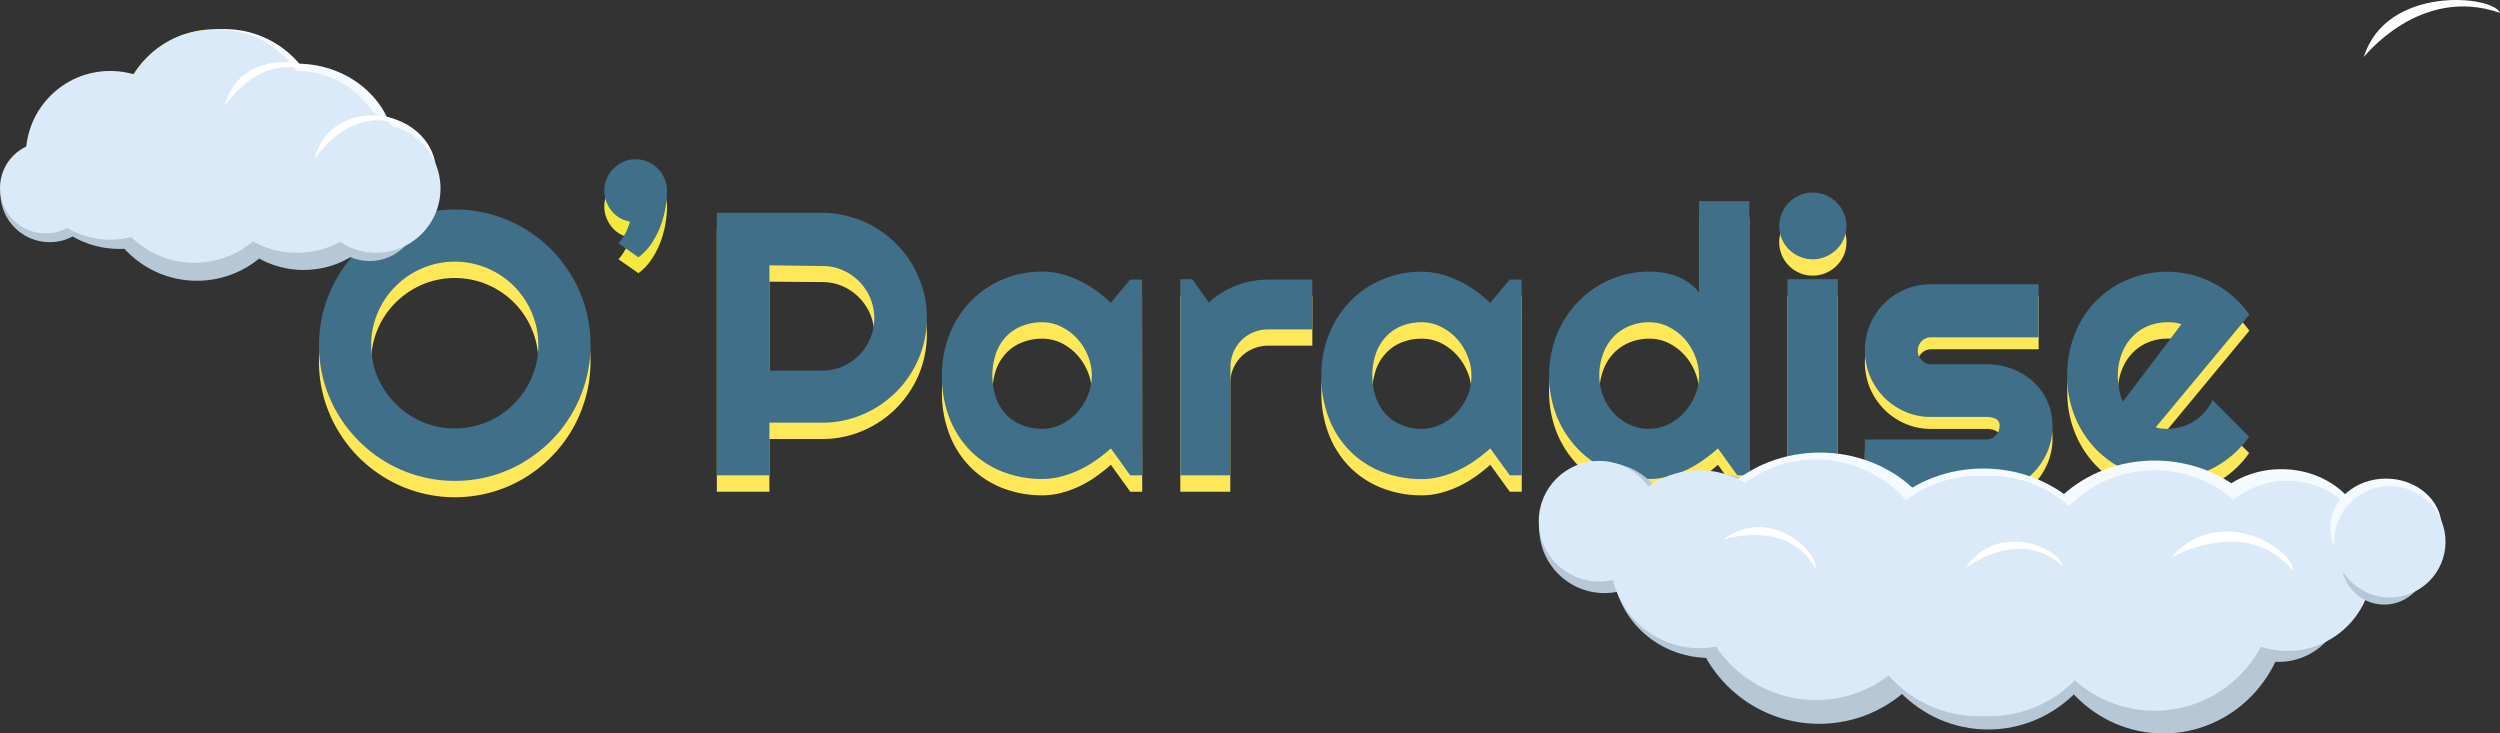 <svg xmlns="http://www.w3.org/2000/svg" viewBox="0 0 627.4 184.07"><rect x="0" y="0" width="627.4" height="184.07" fill="#333333" stroke="none"/><defs><style>.cls-1{fill:#ffe858;}.cls-2{fill:#406f8a;}.cls-3{fill:#f5e83d;}.cls-4{fill:#fff;}.cls-5{fill:#b6c8d6;}.cls-6{fill:#f5faff;}.cls-7{fill:#daeaf9;}</style></defs><g id="Calque_2" data-name="Calque 2"><g id="Calque_1-2" data-name="Calque 1"><path class="cls-1" d="M498.48,126.56H468V113.28h30.47a3.19,3.19,0,0,0,2.34-1,3.23,3.23,0,0,0,1-2.35,1.81,1.81,0,0,0-1-1.85,5.55,5.55,0,0,0-2.34-.44H484.61a16,16,0,0,1-6.49-1.32,16.86,16.86,0,0,1-5.28-3.59,17.1,17.1,0,0,1-3.54-5.3,17,17,0,0,1,0-13,17,17,0,0,1,3.54-5.27,16.56,16.56,0,0,1,5.28-3.54,16.35,16.35,0,0,1,6.49-1.29h27V87.65h-27A3.33,3.33,0,0,0,481.29,91a3.32,3.32,0,0,0,1,2.41,3.15,3.15,0,0,0,2.34,1h13.87a18.07,18.07,0,0,1,6.44,1.14,16.38,16.38,0,0,1,5.28,3.2,15.1,15.1,0,0,1,3.56,4.93,14.94,14.94,0,0,1,1.32,6.3,15.9,15.9,0,0,1-1.32,6.47,17.26,17.26,0,0,1-3.56,5.27,16.41,16.41,0,0,1-11.72,4.86Z"/><path class="cls-2" d="M498.48,123.56H468V110.28h30.47a3.19,3.19,0,0,0,2.34-1,3.23,3.23,0,0,0,1-2.35,1.81,1.81,0,0,0-1-1.85,5.55,5.55,0,0,0-2.34-.44H484.61a16,16,0,0,1-6.49-1.32,16.86,16.86,0,0,1-5.28-3.59,17.1,17.1,0,0,1-3.54-5.3,17,17,0,0,1,0-13,17,17,0,0,1,3.54-5.27,16.56,16.56,0,0,1,5.28-3.54,16.35,16.35,0,0,1,6.49-1.29h27V84.65h-27A3.33,3.33,0,0,0,481.29,88a3.32,3.32,0,0,0,1,2.41,3.15,3.15,0,0,0,2.34,1h13.87a18.07,18.07,0,0,1,6.44,1.14,16.38,16.38,0,0,1,5.28,3.2,15.1,15.1,0,0,1,3.56,4.93,14.94,14.94,0,0,1,1.32,6.3,15.9,15.9,0,0,1-1.32,6.47,17.26,17.26,0,0,1-3.56,5.27,16.41,16.41,0,0,1-11.72,4.86Z"/><path class="cls-3" d="M167.39,51.79a26.26,26.26,0,0,1-.39,4.34,24.69,24.69,0,0,1-1.24,4.6,21.48,21.48,0,0,1-2.23,4.34,13.77,13.77,0,0,1-3.31,3.49l-5-3.49a13.06,13.06,0,0,0,1.88-2.8,16.22,16.22,0,0,0,1-2.67,7.59,7.59,0,0,1-2.58-.92,7.38,7.38,0,0,1-2-1.72,8.38,8.38,0,0,1-1.36-2.37,7.76,7.76,0,0,1-.5-2.8,7.32,7.32,0,0,1,.62-3,8.14,8.14,0,0,1,4.18-4.2,7.24,7.24,0,0,1,3-.62,7.66,7.66,0,0,1,3.1.62,7.54,7.54,0,0,1,2.5,1.7,8.09,8.09,0,0,1,1.68,2.5A7.32,7.32,0,0,1,167.39,51.79Z"/><path class="cls-1" d="M148.2,90.72a33.3,33.3,0,0,1-1.22,9,34.7,34.7,0,0,1-3.42,8.14,33.91,33.91,0,0,1-5.33,6.91,34.92,34.92,0,0,1-6.9,5.36,33.75,33.75,0,0,1-8.13,3.44,34.1,34.1,0,0,1-18.08,0A34.32,34.32,0,0,1,81.27,99.75a33.84,33.84,0,0,1,3.45-26.21,34.16,34.16,0,0,1,5.35-6.89A33.35,33.35,0,0,1,97,61.32a34.48,34.48,0,0,1,8.13-3.43,34.37,34.37,0,0,1,18.08,0A34,34,0,0,1,147,81.67,33.61,33.61,0,0,1,148.2,90.72Zm-13.1,0a20.44,20.44,0,0,0-1.65-8.15A20.93,20.93,0,0,0,122.3,71.42a21,21,0,0,0-16.33,0,21.48,21.48,0,0,0-6.66,4.49,20.86,20.86,0,0,0-4.51,6.66,20.44,20.44,0,0,0-1.65,8.15,20,20,0,0,0,1.65,8.11,21.38,21.38,0,0,0,4.51,6.65A21.16,21.16,0,0,0,106,110a21,21,0,0,0,16.33,0,21,21,0,0,0,6.67-4.5,21.82,21.82,0,0,0,4.48-6.65A20,20,0,0,0,135.1,90.72Z"/><path class="cls-2" d="M167.39,47.79a26.26,26.26,0,0,1-.39,4.34,24.69,24.69,0,0,1-1.24,4.6,21.48,21.48,0,0,1-2.23,4.34,13.77,13.77,0,0,1-3.31,3.49l-5-3.49a13.06,13.06,0,0,0,1.88-2.8,16.22,16.22,0,0,0,1-2.67,7.59,7.59,0,0,1-2.58-.92,7.38,7.38,0,0,1-2-1.72,8.38,8.38,0,0,1-1.36-2.37,7.76,7.76,0,0,1-.5-2.8,7.32,7.32,0,0,1,.62-3,8.14,8.14,0,0,1,4.18-4.2,7.24,7.24,0,0,1,3-.62,7.66,7.66,0,0,1,3.1.62,7.54,7.54,0,0,1,2.5,1.7,8.09,8.09,0,0,1,1.68,2.5A7.32,7.32,0,0,1,167.39,47.79Z"/><path class="cls-1" d="M308.75,123.4H296.21V74.18h3L303.38,80a22.22,22.22,0,0,1,14.88-5.75h11.08v12.5H318.26a9.54,9.54,0,0,0-3.72.74,9.28,9.28,0,0,0-5.05,5,9.55,9.55,0,0,0-.74,3.73Z"/><path class="cls-1" d="M381.9,123.4h-3L374,116.64a39.73,39.73,0,0,1-3.79,3,27.5,27.5,0,0,1-4.2,2.44,26.11,26.11,0,0,1-4.53,1.63,18.78,18.78,0,0,1-4.71.6,27.21,27.21,0,0,1-9.76-1.75,23.38,23.38,0,0,1-8-5.08,23.89,23.89,0,0,1-5.4-8.15,28.75,28.75,0,0,1-2-11,27.37,27.37,0,0,1,2-10.54,25.24,25.24,0,0,1,5.4-8.25,24.57,24.57,0,0,1,8-5.36,25.12,25.12,0,0,1,9.76-1.9,19.46,19.46,0,0,1,4.73.59,25.07,25.07,0,0,1,4.55,1.66A28.69,28.69,0,0,1,370.26,77,35,35,0,0,1,374,80.11l4.87-5.84h3ZM369.27,98.35a13,13,0,0,0-1-5,14.23,14.23,0,0,0-2.69-4.28,13.36,13.36,0,0,0-4-3A10.83,10.83,0,0,0,356.77,85a13.46,13.46,0,0,0-4.85.87A11.05,11.05,0,0,0,348,88.43a12.09,12.09,0,0,0-2.64,4.2,17.35,17.35,0,0,0,0,11.44,12.23,12.23,0,0,0,2.64,4.21,11,11,0,0,0,3.95,2.57,13.46,13.46,0,0,0,4.85.87,10.82,10.82,0,0,0,4.85-1.12,13.4,13.4,0,0,0,4-3,14.18,14.18,0,0,0,2.69-4.27A13,13,0,0,0,369.27,98.35Z"/><path class="cls-1" d="M439,123.4h-3l-4.87-6.76a39.73,39.73,0,0,1-3.79,3,27.13,27.13,0,0,1-4.21,2.44,25.43,25.43,0,0,1-4.52,1.63,18.78,18.78,0,0,1-4.71.6,24.5,24.5,0,0,1-9.77-2,24.85,24.85,0,0,1-8-5.42,25.64,25.64,0,0,1-5.4-8.22,28.07,28.07,0,0,1,0-20.71,25.87,25.87,0,0,1,5.4-8.27,25,25,0,0,1,8-5.47,24.51,24.51,0,0,1,9.77-2,22.68,22.68,0,0,1,3.42.27,18.63,18.63,0,0,1,3.45.9,14.26,14.26,0,0,1,3.15,1.63,9.74,9.74,0,0,1,2.48,2.48v-23H439ZM426.39,98.35a13,13,0,0,0-1-5,14.23,14.23,0,0,0-2.69-4.28,13.36,13.36,0,0,0-4-3A10.8,10.8,0,0,0,413.89,85a12.88,12.88,0,0,0-4.85.92,11.43,11.43,0,0,0-4,2.64,12.27,12.27,0,0,0-2.64,4.21,15.19,15.19,0,0,0-1,5.6,14,14,0,0,0,3.61,9.42,12.44,12.44,0,0,0,4,2.9,11.43,11.43,0,0,0,4.85,1,10.79,10.79,0,0,0,4.85-1.12,13.4,13.4,0,0,0,4-3,14.18,14.18,0,0,0,2.69-4.27A13,13,0,0,0,426.39,98.35Z"/><path class="cls-1" d="M463.38,60.81a8.09,8.09,0,0,1-.67,3.26,8.25,8.25,0,0,1-1.82,2.64,8.71,8.71,0,0,1-2.68,1.8,8.3,8.3,0,0,1-3.29.66,8.21,8.21,0,0,1-3.28-.66,8.45,8.45,0,0,1-4.46-4.44,8.22,8.22,0,0,1,0-6.5A8.48,8.48,0,0,1,449,54.91a8.6,8.6,0,0,1,2.67-1.8,8.21,8.21,0,0,1,3.28-.66,8.3,8.3,0,0,1,3.29.66,8.89,8.89,0,0,1,2.68,1.8,8.3,8.3,0,0,1,2.49,5.9Zm-2.16,62.59H448.58V74.18h12.64Z"/><path class="cls-1" d="M541,111.36a7.68,7.68,0,0,0,1.47.3q.73.06,1.47.06a12.26,12.26,0,0,0,3.54-.5,12.77,12.77,0,0,0,3.19-1.45,11.7,11.7,0,0,0,2.67-2.3,12.33,12.33,0,0,0,1.91-3l9.19,9.23a25.13,25.13,0,0,1-4,4.46,25.52,25.52,0,0,1-4.91,3.35,24.54,24.54,0,0,1-5.56,2.09,25.54,25.54,0,0,1-15.76-1.21,24.67,24.67,0,0,1-8-5.38,25.33,25.33,0,0,1-5.4-8.2,27,27,0,0,1-2-10.46,27.84,27.84,0,0,1,2-10.66,24.13,24.13,0,0,1,13.4-13.51,25.48,25.48,0,0,1,9.76-1.88,24.74,24.74,0,0,1,6,.73A25.54,25.54,0,0,1,564.5,83Zm6.43-25.87a6.85,6.85,0,0,0-1.72-.42,16.77,16.77,0,0,0-1.77-.09,12.7,12.7,0,0,0-4.85.94,11.6,11.6,0,0,0-3.95,2.69,12.66,12.66,0,0,0-2.64,4.21,14.85,14.85,0,0,0-1,5.53c0,.46,0,1,.07,1.57s.13,1.17.23,1.76.24,1.18.39,1.73a7,7,0,0,0,.6,1.47Z"/><path class="cls-2" d="M148.2,86.62a33.41,33.41,0,0,1-1.22,9,34.81,34.81,0,0,1-3.42,8.13,34,34,0,0,1-5.33,6.92,35.25,35.25,0,0,1-6.9,5.35,33.56,33.56,0,0,1-17.18,4.66,33.3,33.3,0,0,1-9-1.21A34.12,34.12,0,0,1,97,116.05a34.51,34.51,0,0,1-6.92-5.35,34.32,34.32,0,0,1-8.8-15,33.85,33.85,0,0,1,3.45-26.22,34.16,34.16,0,0,1,5.35-6.89A33.35,33.35,0,0,1,97,57.21a34.45,34.45,0,0,1,8.13-3.42,34.1,34.1,0,0,1,18.08,0A34,34,0,0,1,147,77.56,33.69,33.69,0,0,1,148.2,86.62Zm-13.1,0a20.45,20.45,0,0,0-1.65-8.16A20.87,20.87,0,0,0,122.3,67.32a20.91,20.91,0,0,0-16.33,0,21.28,21.28,0,0,0-6.66,4.48,20.86,20.86,0,0,0-4.51,6.66,20.45,20.45,0,0,0-1.65,8.16,20.11,20.11,0,0,0,1.65,8.11,21.45,21.45,0,0,0,4.51,6.64,21.16,21.16,0,0,0,6.66,4.5,21,21,0,0,0,16.33,0,21,21,0,0,0,6.67-4.5,21.89,21.89,0,0,0,4.48-6.64A20.11,20.11,0,0,0,135.1,86.62Z"/><path class="cls-2" d="M308.75,119.29H296.21V70.07h3l4.14,5.84a22.15,22.15,0,0,1,14.88-5.74h11.08v12.5H318.26a9.53,9.53,0,0,0-3.72.73,9.3,9.3,0,0,0-3,2,9.41,9.41,0,0,0-2,3,9.55,9.55,0,0,0-.74,3.73Z"/><path class="cls-2" d="M381.9,119.29h-3L374,112.53a38.21,38.21,0,0,1-3.79,3A27.5,27.5,0,0,1,366,118a26.11,26.11,0,0,1-4.53,1.63,18.78,18.78,0,0,1-4.71.6,27,27,0,0,1-9.76-1.75,23,23,0,0,1-8-5.08,23.89,23.89,0,0,1-5.4-8.15,28.74,28.74,0,0,1-2-11,27.42,27.42,0,0,1,2-10.55,25.24,25.24,0,0,1,5.4-8.25,24.28,24.28,0,0,1,8-5.35,25.09,25.09,0,0,1,9.76-1.91,19,19,0,0,1,4.73.6,25,25,0,0,1,4.55,1.65,28.69,28.69,0,0,1,4.21,2.48A35,35,0,0,1,374,76l4.87-5.83h3Zm-12.63-25a13,13,0,0,0-1-5A14.18,14.18,0,0,0,365.59,85a13.23,13.23,0,0,0-4-3,10.83,10.83,0,0,0-4.85-1.13,13.47,13.47,0,0,0-4.85.88A11,11,0,0,0,348,84.32a11.94,11.94,0,0,0-2.64,4.2,17.38,17.38,0,0,0,0,11.45,12,12,0,0,0,2.64,4.2,11,11,0,0,0,3.95,2.57,13.26,13.26,0,0,0,4.85.88,10.83,10.83,0,0,0,4.85-1.13,13.4,13.4,0,0,0,4-3,14.18,14.18,0,0,0,2.69-4.27A13,13,0,0,0,369.27,94.25Z"/><path class="cls-2" d="M439,119.29h-3l-4.87-6.76a38.21,38.21,0,0,1-3.79,3,27.13,27.13,0,0,1-4.21,2.44,25.43,25.43,0,0,1-4.52,1.63,18.78,18.78,0,0,1-4.71.6,24.7,24.7,0,0,1-17.76-7.38,25.53,25.53,0,0,1-5.4-8.22,28,28,0,0,1,0-20.7,25.8,25.8,0,0,1,5.4-8.28,25,25,0,0,1,8-5.46,24.34,24.34,0,0,1,9.77-2,21.49,21.49,0,0,1,3.42.28,17.85,17.85,0,0,1,3.45.89A14.7,14.7,0,0,1,423.91,71a9.74,9.74,0,0,1,2.48,2.48v-23H439Zm-12.63-25a13,13,0,0,0-1-5A14.18,14.18,0,0,0,422.71,85a13.23,13.23,0,0,0-4-3,10.8,10.8,0,0,0-4.85-1.13,12.88,12.88,0,0,0-4.85.92,11.57,11.57,0,0,0-4,2.64,12.27,12.27,0,0,0-2.64,4.21,15.21,15.21,0,0,0-1,5.61,14,14,0,0,0,3.61,9.41,12.29,12.29,0,0,0,4,2.9,11.29,11.29,0,0,0,4.85,1.06,10.8,10.8,0,0,0,4.85-1.13,13.4,13.4,0,0,0,4-3,14.18,14.18,0,0,0,2.69-4.27A13,13,0,0,0,426.39,94.25Z"/><path class="cls-2" d="M463.38,56.7a8.14,8.14,0,0,1-.67,3.27,8.25,8.25,0,0,1-1.82,2.64,8.86,8.86,0,0,1-2.68,1.79,8.31,8.31,0,0,1-3.29.67,8.22,8.22,0,0,1-3.28-.67A8.38,8.38,0,0,1,447.18,60a8.24,8.24,0,0,1,0-6.51A8.33,8.33,0,0,1,451.64,49a8.05,8.05,0,0,1,3.28-.67,8.14,8.14,0,0,1,3.29.67,8.68,8.68,0,0,1,2.68,1.79,8.3,8.3,0,0,1,2.49,5.9Zm-2.16,62.59H448.58V70.07h12.64Z"/><path class="cls-2" d="M541,107.25a7.68,7.68,0,0,0,1.47.3c.49,0,1,.07,1.47.07a12.27,12.27,0,0,0,3.54-.51,12.77,12.77,0,0,0,3.19-1.45,11.66,11.66,0,0,0,2.67-2.29,12.59,12.59,0,0,0,1.91-3l9.19,9.23a25.25,25.25,0,0,1-8.94,7.81,25.05,25.05,0,0,1-5.56,2.1,25.52,25.52,0,0,1-6,.71,25,25,0,0,1-9.76-1.93,24.67,24.67,0,0,1-8-5.38,25.33,25.33,0,0,1-5.4-8.2,27,27,0,0,1-2-10.45,27.85,27.85,0,0,1,2-10.67,24.69,24.69,0,0,1,5.4-8.22,24.43,24.43,0,0,1,8-5.29,25.48,25.48,0,0,1,9.76-1.88,24.75,24.75,0,0,1,6,.74,25.41,25.41,0,0,1,14.57,10Zm6.43-25.87a7.84,7.84,0,0,0-1.72-.42,16.77,16.77,0,0,0-1.77-.09,12.7,12.7,0,0,0-4.85.94,11.6,11.6,0,0,0-3.95,2.69,12.66,12.66,0,0,0-2.64,4.21,14.9,14.9,0,0,0-1,5.54c0,.45,0,1,.07,1.56s.13,1.17.23,1.77.24,1.17.39,1.72a7,7,0,0,0,.6,1.47Z"/><path class="cls-1" d="M286.65,123.4h-3l-4.87-6.76a38.52,38.52,0,0,1-3.79,3,27.5,27.5,0,0,1-4.2,2.44,25.81,25.81,0,0,1-4.53,1.63,18.66,18.66,0,0,1-4.71.6,27.21,27.21,0,0,1-9.76-1.75,23.38,23.38,0,0,1-8-5.08,23.89,23.89,0,0,1-5.4-8.15,28.75,28.75,0,0,1-2-11,27.36,27.36,0,0,1,2-10.54,25.24,25.24,0,0,1,5.4-8.25,24.57,24.57,0,0,1,8-5.36,25.12,25.12,0,0,1,9.76-1.9,19.54,19.54,0,0,1,4.74.59,25.34,25.34,0,0,1,4.55,1.66A28.59,28.59,0,0,1,275,77a35,35,0,0,1,3.74,3.08l4.87-5.84h3ZM274,98.35a13,13,0,0,0-1-5,14.2,14.2,0,0,0-2.68-4.28,13.41,13.41,0,0,0-4-3A10.8,10.8,0,0,0,261.51,85a13.5,13.5,0,0,0-4.85.87,11.14,11.14,0,0,0-4,2.58,12.09,12.09,0,0,0-2.64,4.2,17.52,17.52,0,0,0,0,11.44,12.23,12.23,0,0,0,2.64,4.21,11.11,11.11,0,0,0,4,2.57,13.5,13.5,0,0,0,4.85.87,10.79,10.79,0,0,0,4.85-1.12,13.44,13.44,0,0,0,4-3,14.16,14.16,0,0,0,2.68-4.27A13,13,0,0,0,274,98.35Z"/><path class="cls-2" d="M286.65,119.29h-3l-4.87-6.76a37.09,37.09,0,0,1-3.79,3,27.5,27.5,0,0,1-4.2,2.44,25.81,25.81,0,0,1-4.53,1.63,18.66,18.66,0,0,1-4.71.6,27,27,0,0,1-9.76-1.75,23.08,23.08,0,0,1-8-5.08,23.89,23.89,0,0,1-5.4-8.15,28.74,28.74,0,0,1-2-11,27.41,27.41,0,0,1,2-10.55,25.24,25.24,0,0,1,5.4-8.25,24.38,24.38,0,0,1,8-5.35,25.13,25.13,0,0,1,9.76-1.91,19.07,19.07,0,0,1,4.74.6,25.3,25.3,0,0,1,4.55,1.65,28.59,28.59,0,0,1,4.2,2.48A35,35,0,0,1,278.74,76l4.87-5.83h3ZM274,94.25a13,13,0,0,0-1-5A14.16,14.16,0,0,0,270.34,85a13.27,13.27,0,0,0-4-3,10.8,10.8,0,0,0-4.85-1.13,13.51,13.51,0,0,0-4.85.88,11.11,11.11,0,0,0-4,2.57,12.09,12.09,0,0,0-2.64,4.2,17.55,17.55,0,0,0,0,11.45,12.18,12.18,0,0,0,2.64,4.2,11.11,11.11,0,0,0,4,2.57,13.29,13.29,0,0,0,4.85.88,10.8,10.8,0,0,0,4.85-1.13,13.44,13.44,0,0,0,4-3A14.16,14.16,0,0,0,273,99.23,13,13,0,0,0,274,94.25Z"/><path class="cls-1" d="M193.09,123.4H179.9V57.5h26.38a26,26,0,0,1,7,.94,26.33,26.33,0,0,1,6.28,2.67,27.27,27.27,0,0,1,5.33,4.13A26.16,26.16,0,0,1,229,70.6a26.75,26.75,0,0,1,2.67,6.29,26.34,26.34,0,0,1-1.13,17.21,26.43,26.43,0,0,1-14,14,25.56,25.56,0,0,1-10.23,2.07H193.09Zm0-52.71V97.07h13.19a12.68,12.68,0,0,0,5.1-1,13.2,13.2,0,0,0,7-7,13.27,13.27,0,0,0,0-10.25,13.35,13.35,0,0,0-2.83-4.2,13.15,13.15,0,0,0-4.18-2.83,12.84,12.84,0,0,0-5.1-1Z"/><path class="cls-2" d="M193.09,119.29H179.9V53.39h26.38a25.57,25.57,0,0,1,7,1A25.9,25.9,0,0,1,219.54,57a26.94,26.94,0,0,1,5.33,4.14A26.1,26.1,0,0,1,229,66.49a26.75,26.75,0,0,1,2.67,6.29A26.34,26.34,0,0,1,230.54,90a26.43,26.43,0,0,1-14,14,25.56,25.56,0,0,1-10.23,2.07H193.09Zm0-52.71V93h13.19a12.68,12.68,0,0,0,5.1-1,13.2,13.2,0,0,0,7-7,13.24,13.24,0,0,0,0-10.24,13.2,13.2,0,0,0-7-7,12.68,12.68,0,0,0-5.1-1Z"/><path class="cls-4" d="M593.23,14.32S607.38-3.81,627.4,3.24C625.68-1.23,598.79-3.76,593.23,14.32Z"/><ellipse class="cls-5" cx="29.98" cy="40.45" rx="22.88" ry="22.02"/><circle class="cls-5" cx="49.42" cy="45.8" r="24.66"/><circle class="cls-3" cx="54.22" cy="31.96" r="24.66"/><circle class="cls-6" cx="56.34" cy="31.96" r="24.66"/><ellipse class="cls-5" cx="76.19" cy="43.46" rx="23.65" ry="24.29"/><ellipse class="cls-6" cx="74.51" cy="38.37" rx="24.66" ry="22.4"/><circle class="cls-5" cx="92.76" cy="53.14" r="12.37"/><ellipse class="cls-6" cx="93.26" cy="43.03" rx="16.16" ry="14.08"/><circle class="cls-5" cx="12.46" cy="48.41" r="12.37"/><circle class="cls-7" cx="27.65" cy="38.98" r="21.17"/><circle class="cls-7" cx="48.81" cy="43.13" r="22.81"/><circle class="cls-7" cx="53.26" cy="30.33" r="22.81"/><circle class="cls-7" cx="55.22" cy="30.33" r="22.81"/><circle class="cls-7" cx="74.51" cy="40.63" r="22.81"/><circle class="cls-7" cx="94.4" cy="47.29" r="16.15"/><circle class="cls-7" cx="89.69" cy="38.98" r="11.44"/><circle class="cls-7" cx="11.44" cy="47.13" r="11.44"/><path class="cls-4" d="M78.88,40s9-14,21.63-8.55C99.42,28,82.39,26,78.88,40Z"/><path class="cls-4" d="M56.34,26.67s9-14,21.64-8.55C76.89,14.66,59.86,12.71,56.34,26.67Z"/><ellipse class="cls-5" cx="428.96" cy="141.89" rx="24.13" ry="23.22"/><circle class="cls-5" cx="456.53" cy="149.03" r="32.62"/><ellipse class="cls-5" cx="542.94" cy="151.94" rx="31.28" ry="32.13"/><ellipse class="cls-5" cx="498.94" cy="150.94" rx="31.28" ry="32.13"/><ellipse class="cls-6" cx="540.72" cy="145.21" rx="32.62" ry="29.63"/><ellipse class="cls-6" cx="456.72" cy="143.21" rx="32.62" ry="29.63"/><ellipse class="cls-6" cx="497.72" cy="147.21" rx="32.62" ry="29.63"/><circle class="cls-5" cx="571.86" cy="149.74" r="16.36"/><ellipse class="cls-6" cx="572.52" cy="136.37" rx="21.38" ry="18.63"/><circle class="cls-5" cx="402.64" cy="132.48" r="16.36"/><circle class="cls-7" cx="426.5" cy="140.34" r="22.32"/><circle class="cls-7" cx="455.73" cy="145.5" r="30.17"/><circle class="cls-7" cx="496.61" cy="149.57" r="30.17"/><circle class="cls-7" cx="499.2" cy="149.57" r="30.17"/><circle class="cls-7" cx="540.72" cy="148.19" r="30.17"/><circle class="cls-7" cx="574.03" cy="142" r="21.36"/><circle class="cls-5" cx="598.34" cy="141.03" r="10.7"/><ellipse class="cls-6" cx="598.78" cy="132.29" rx="13.98" ry="12.18"/><circle class="cls-7" cx="599.76" cy="135.97" r="13.97"/><circle class="cls-7" cx="560.8" cy="146.02" r="15.13"/><circle class="cls-7" cx="401.3" cy="130.8" r="15.13"/><path class="cls-4" d="M544.73,140s19-11,30.61,3.14C576.17,138.37,557.36,125.7,544.73,140Z"/><path class="cls-4" d="M493.22,142.55S507,132.1,517.47,142C517.65,138.23,501.7,130.17,493.22,142.55Z"/><path class="cls-4" d="M432.41,135.42s16.44-5.44,23.13,7.29C456.93,139.19,444.42,126.43,432.41,135.42Z"/></g></g></svg>